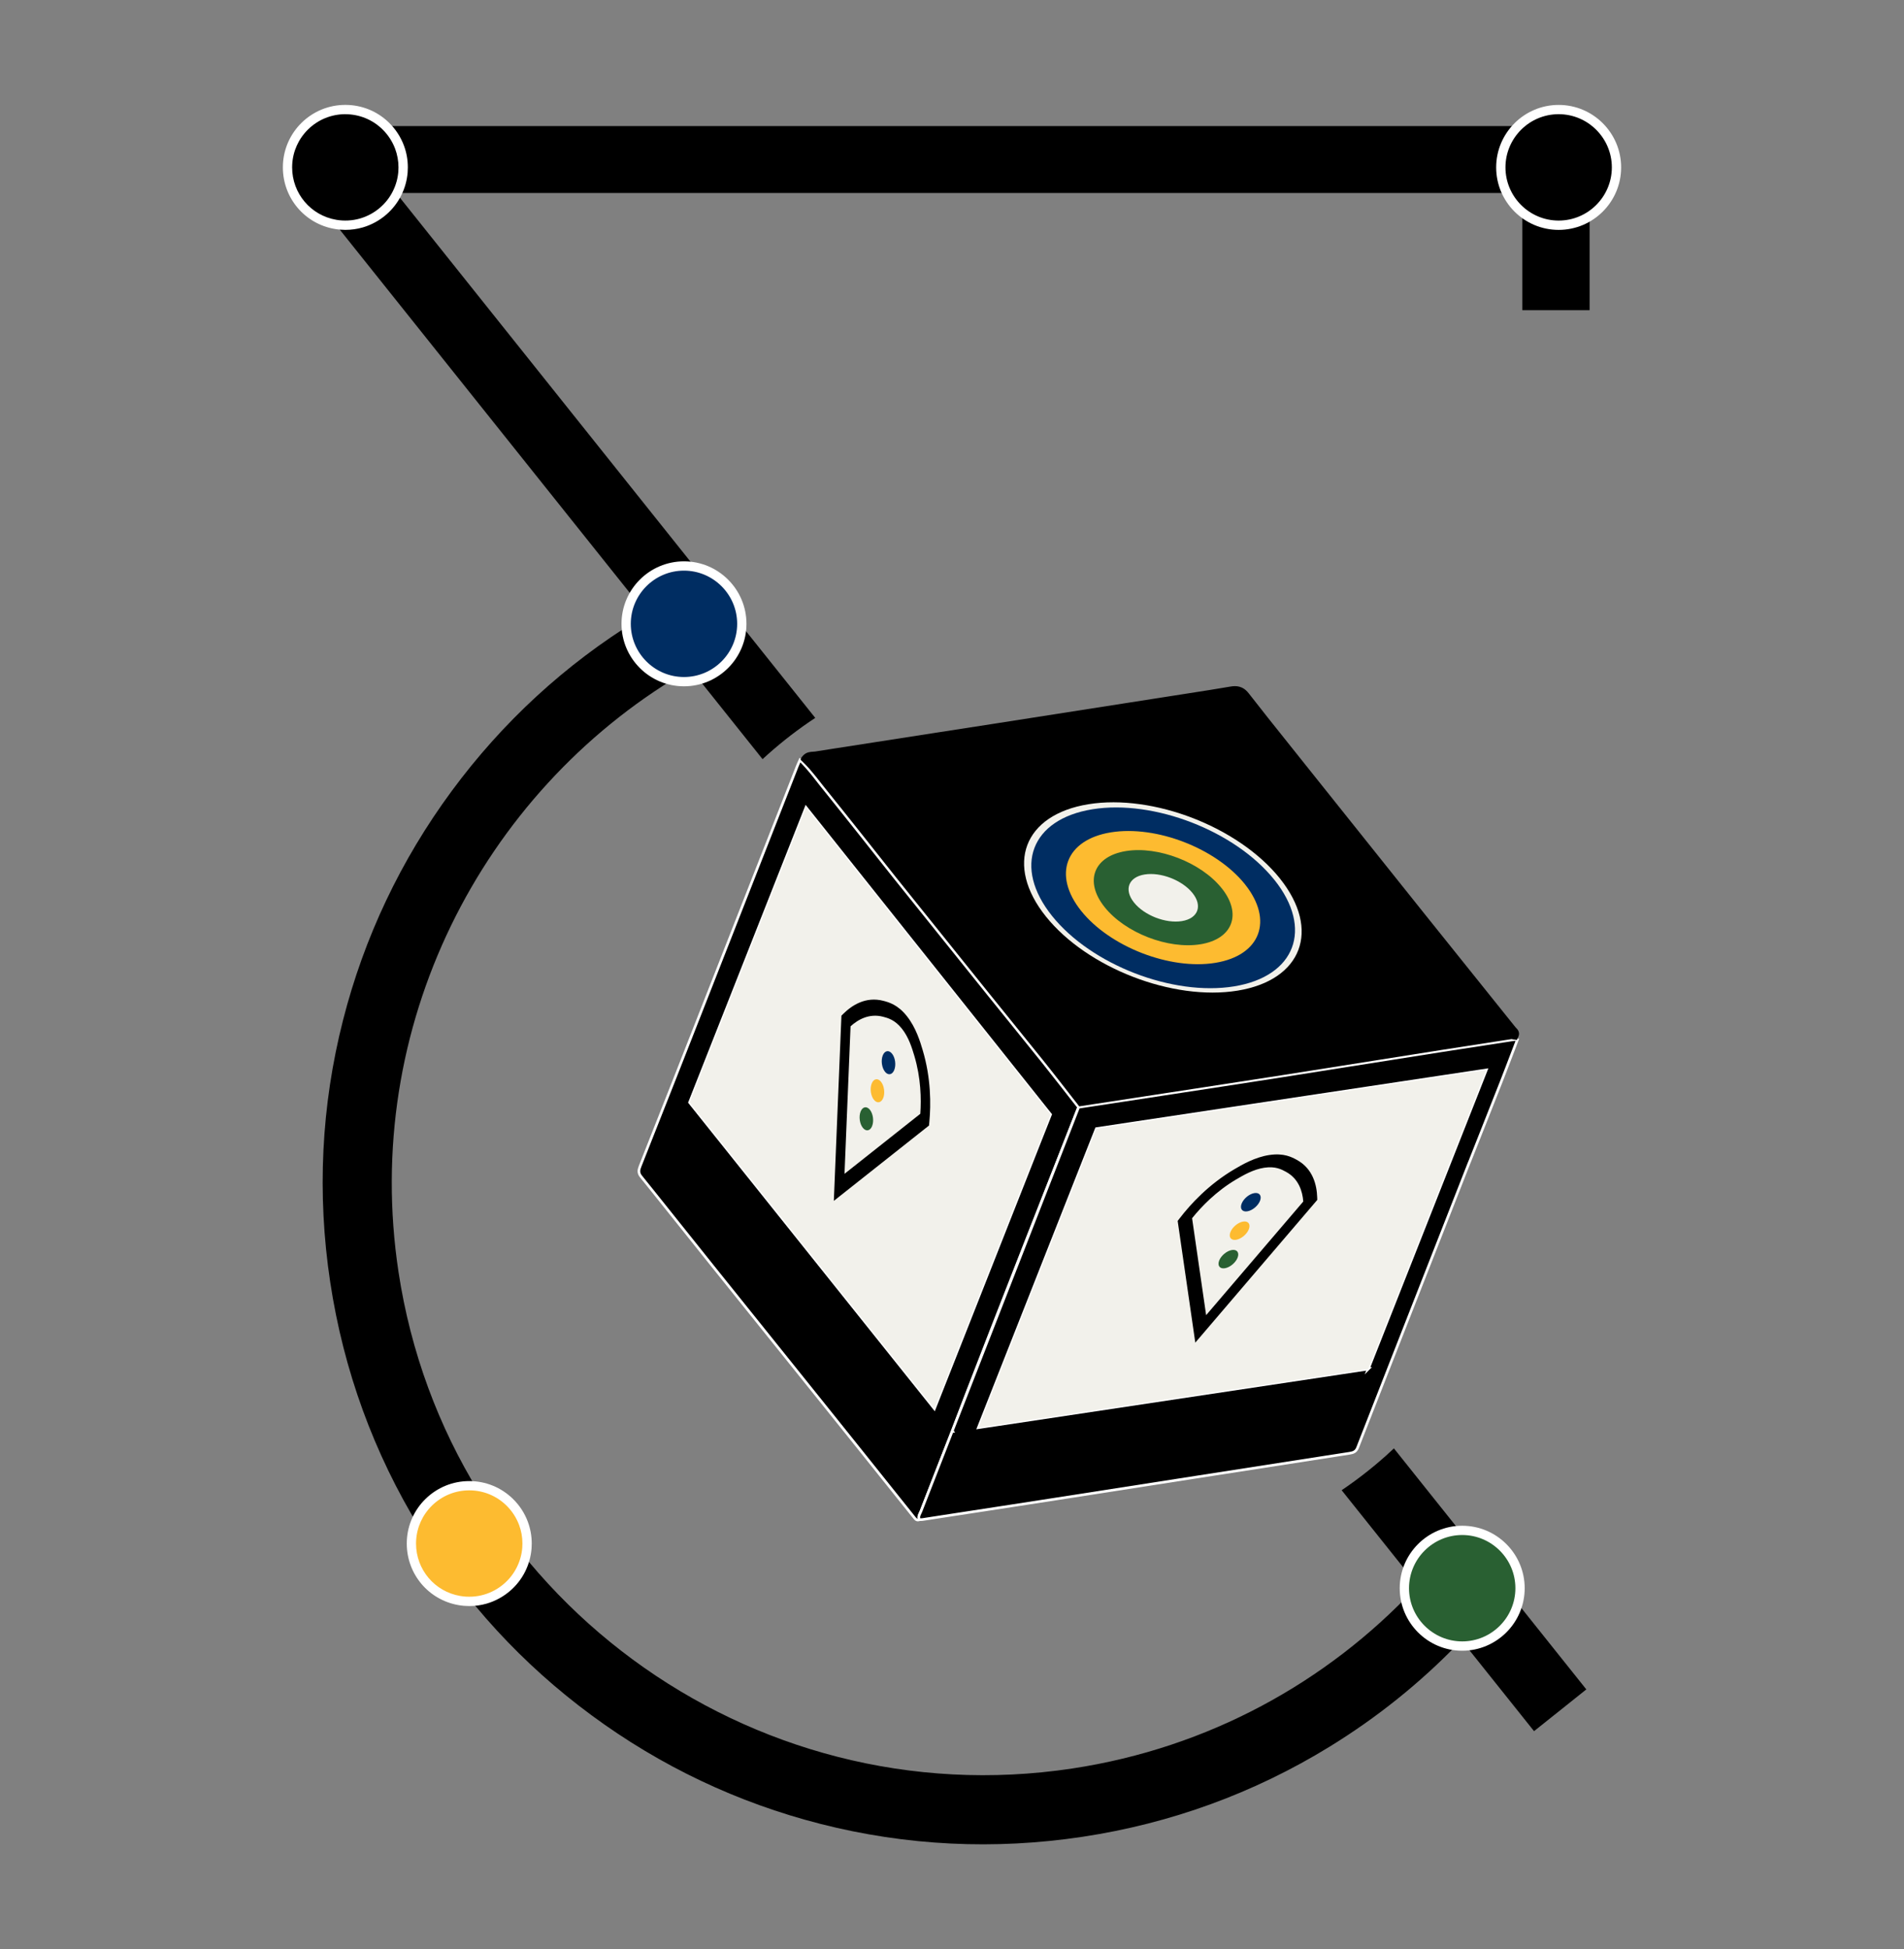 <?xml version="1.0" encoding="UTF-8"?><svg id="Calque_1" xmlns="http://www.w3.org/2000/svg" viewBox="0 0 717 734"><rect x="0" y="0" width="717" height="734" fill="#808080" stroke="none"/><defs><style>.cls-1{fill:#296032;}.cls-1,.cls-2,.cls-3,.cls-4,.cls-5,.cls-6,.cls-7,.cls-8{stroke-width:0px;}.cls-2,.cls-9{fill:#000;}.cls-3{fill:#fdbb30;}.cls-4{fill:none;}.cls-5{fill:#002d62;}.cls-9{stroke:#fff;stroke-miterlimit:10;}.cls-6{fill:#f2f1eb;}.cls-7{fill:#296032;}.cls-8{fill:#fff;}</style></defs><rect class="cls-2" x="551.87" y="70.08" width="68.12" height="25.35" transform="translate(668.69 -503.18) rotate(90)"/><rect class="cls-2" x="546.44" y="548.03" width="9.36" height="100.83" transform="translate(-252.96 474.66) rotate(-38.61)"/><path class="cls-2" d="M597.37,636.17l-19.69,15.72-72.45-90.73c5.76-3.89,11.33-8.21,16.66-12.97,1.02-.91,2.03-1.84,3.02-2.78l72.46,90.76Z"/><path class="cls-2" d="M532.77,598.18c-33.03,35.21-77.65,60-128.97,67.77-121.53,18.39-235.35-65.51-253.74-187.04-13.97-92.3,31.07-180.15,106.79-225.13l-16.45-20.52s-.04.03-.06.04c-27.43,16.83-51.06,38.56-70.24,64.57-19.18,26.02-32.94,55.02-40.9,86.2-8.24,32.3-9.87,65.51-4.85,98.73,5.03,33.22,16.41,64.46,33.84,92.87,16.83,27.43,38.56,51.06,64.57,70.24,26.02,19.18,55.02,32.94,86.2,40.9,32.3,8.24,65.51,9.87,98.73,4.85,33.22-5.03,64.46-16.41,92.87-33.84,17.91-10.99,34.2-24.06,48.69-39.06l-16.48-20.57Z"/><polygon class="cls-2" points="594.13 64.76 132.72 64.76 296.89 270.37 289.57 276.21 120.74 64.76 113.27 55.4 594.13 55.4 594.13 64.76"/><path class="cls-2" d="M602.05,72.68H149.18l.25.31,157.57,197.34c-6.23,4.11-12.25,8.73-17.98,13.85-.63.56-1.24,1.12-1.86,1.69L126.37,84.5l-18.07-22.63c.29-5.63,2.72-10.69,6.5-14.39h487.25v25.2Z"/><path class="cls-2" d="M151.83,63.03c0,.58-.02,1.16-.07,1.73-.22,2.83-.99,5.5-2.19,7.92-.05.1-.1.21-.15.31-1.26,2.44-2.96,4.62-5.01,6.42-2.38,2.09-5.21,3.66-8.34,4.56-1.91.55-3.93.84-6.02.84-1.26,0-2.49-.11-3.68-.31-10.28-1.75-18.1-10.69-18.1-21.47,0-.39.01-.78.03-1.16.29-5.63,2.72-10.69,6.5-14.39,3.93-3.85,9.31-6.23,15.25-6.23s11.32,2.38,15.25,6.23c2.26,2.21,4.03,4.91,5.16,7.92.89,2.37,1.37,4.94,1.37,7.63Z"/><path class="cls-8" d="M130.05,86.56c-1.34,0-2.67-.11-3.98-.34-11.33-1.93-19.55-11.68-19.55-23.19,0-.42.01-.84.03-1.25.31-5.89,2.8-11.41,7.02-15.55,4.43-4.34,10.28-6.73,16.48-6.73s12.05,2.39,16.48,6.73c2.45,2.4,4.38,5.36,5.57,8.56.99,2.63,1.48,5.41,1.48,8.24,0,.61-.02,1.23-.07,1.86-.24,3-1.03,5.88-2.36,8.56-.04.09-.11.22-.18.36-1.34,2.62-3.17,4.95-5.4,6.91-2.59,2.27-5.7,3.98-9,4.93-2.1.61-4.29.91-6.51.91ZM130.05,43c-5.28,0-10.26,2.04-14.03,5.73-3.59,3.52-5.72,8.22-5.98,13.23-.02.35-.03.71-.03,1.07,0,9.8,7,18.1,16.64,19.74,2.96.51,6.06.34,8.93-.49,2.81-.81,5.46-2.26,7.66-4.2,1.91-1.67,3.46-3.65,4.61-5.9.05-.1.09-.17.12-.24,1.16-2.33,1.83-4.78,2.03-7.32.04-.54.06-1.08.06-1.59,0-2.41-.43-4.77-1.26-7.01-1.02-2.72-2.66-5.24-4.74-7.28-3.77-3.7-8.75-5.73-14.03-5.73Z"/><circle class="cls-2" cx="586.95" cy="63.03" r="21.78"/><path class="cls-8" d="M586.95,86.57c-12.98,0-23.53-10.56-23.53-23.53s10.56-23.53,23.53-23.53,23.53,10.56,23.53,23.53-10.56,23.53-23.53,23.53ZM586.95,43c-11.05,0-20.03,8.99-20.03,20.03s8.99,20.03,20.03,20.03,20.03-8.99,20.03-20.03-8.99-20.03-20.03-20.03Z"/><circle class="cls-5" cx="257.57" cy="234.91" r="21.78"/><path class="cls-8" d="M257.57,258.44c-12.98,0-23.53-10.56-23.53-23.53s10.56-23.53,23.53-23.53,23.53,10.56,23.53,23.53-10.56,23.53-23.53,23.53ZM257.57,214.88c-11.05,0-20.03,8.99-20.03,20.03s8.99,20.03,20.03,20.03,20.03-8.99,20.03-20.03-8.99-20.03-20.03-20.03Z"/><circle class="cls-7" cx="550.63" cy="598.06" r="21.78"/><path class="cls-8" d="M550.63,621.6c-12.98,0-23.53-10.56-23.53-23.53s10.56-23.53,23.53-23.53,23.53,10.56,23.53,23.53-10.56,23.53-23.53,23.53ZM550.63,578.03c-11.04,0-20.03,8.99-20.03,20.03s8.99,20.03,20.03,20.03,20.03-8.99,20.03-20.03-8.99-20.03-20.03-20.03Z"/><path class="cls-3" d="M198.49,581.25c0,.58-.02,1.16-.07,1.73-.22,2.83-.99,5.5-2.19,7.92-.05.1-.1.21-.15.31-1.26,2.44-2.96,4.62-5.01,6.42-2.38,2.09-5.21,3.66-8.34,4.56-1.91.55-3.93.84-6.02.84-1.26,0-2.49-.11-3.68-.31-10.28-1.75-18.1-10.69-18.1-21.47,0-.39.01-.78.03-1.16.29-5.63,2.72-10.69,6.5-14.39,3.93-3.85,9.31-6.23,15.25-6.23s11.32,2.38,15.25,6.23c2.26,2.21,4.03,4.91,5.16,7.92.89,2.37,1.37,4.94,1.37,7.63Z"/><path class="cls-8" d="M176.71,604.78c-1.34,0-2.68-.11-3.98-.34-11.33-1.93-19.55-11.68-19.55-23.19,0-.42.01-.84.03-1.25.31-5.89,2.8-11.42,7.02-15.55,4.43-4.34,10.28-6.73,16.48-6.73s12.05,2.39,16.48,6.73c2.45,2.4,4.38,5.36,5.57,8.56.98,2.63,1.48,5.41,1.48,8.24,0,.61-.02,1.23-.07,1.86-.24,3-1.03,5.88-2.36,8.57-.04.1-.11.23-.18.36-1.34,2.61-3.16,4.94-5.4,6.9-2.59,2.27-5.7,3.98-9,4.93-2.1.61-4.29.91-6.51.91ZM176.71,561.21c-5.28,0-10.26,2.04-14.03,5.73-3.59,3.52-5.72,8.22-5.98,13.23-.02.35-.03.71-.03,1.07,0,9.8,7,18.1,16.64,19.74,2.95.51,6.06.34,8.93-.49,2.81-.81,5.46-2.26,7.66-4.2,1.91-1.66,3.46-3.65,4.61-5.9.06-.11.09-.18.13-.25,1.15-2.32,1.83-4.77,2.03-7.32.04-.54.06-1.08.06-1.59,0-2.41-.42-4.77-1.26-7.01-1.02-2.72-2.66-5.24-4.74-7.28-3.77-3.7-8.75-5.73-14.03-5.73Z"/><path class="cls-6" d="M571.38,391.61c-.39-.06-.78-.22-1.15-.16-2.14.32-4.27.65-6.41.98-6.84,1.04-13.68,2.1-20.52,3.18-20.19,3.19-40.39,6.41-60.58,9.58-14.74,2.31-29.49,4.56-44.24,6.82-7.27,1.11-14.53,2.23-21.81,3.34-3.5.53-7,1.07-10.5,1.6-1.1-1.41-2.2-2.82-3.3-4.23-1.01-1.29-2.01-2.58-3.01-3.86-2.3-2.94-4.6-5.88-6.94-8.79-6.79-8.49-13.67-16.91-20.48-25.38-6.43-7.98-12.82-15.98-19.23-23.96-5.38-6.7-10.77-13.39-16.14-20.1-4.02-5.02-7.98-10.1-11.99-15.14-4.9-6.15-9.77-12.32-14.72-18.44-.24-.3-.48-.6-.72-.9-.22-.27-.44-.55-.65-.82-.45-.57-.9-1.15-1.35-1.72-.27-.35-.56-.71-.83-1.06-.1-.13-.21-.27-.31-.4-.28-.35-.56-.7-.85-1.05-.23-.29-.48-.58-.73-.87-.1-.11-.19-.23-.29-.35-.31-.37-.63-.73-.94-1.1-.38-.43-.76-.84-1.15-1.25-.03-.04-.07-.09-.11-.13-.39-.4-.77-.81-1.18-1.19.98-1.19,2.47-.87,3.71-1.06,2.15-.34,4.28-.67,6.43-1.01,20.79-3.26,41.6-6.45,62.39-9.69,24.03-3.73,48.06-7.5,72.08-11.27,5.84-.91,11.69-1.81,17.52-2.81,2.2-.39,3.82-.02,5.32,1.91,6.29,8.11,12.74,16.11,19.15,24.13,16.06,20.11,32.13,40.23,48.21,60.34,10.23,12.77,20.47,25.5,30.69,38.26,1.28,1.59,2.56,3.19,3.84,4.78.4.51,1.2.9.8,1.79Z"/><path class="cls-9" d="M406.18,416.95c-1.1-1.41-2.2-2.82-3.3-4.22-1.01-1.29-2.01-2.58-3.01-3.86-2.3-2.95-4.61-5.88-6.94-8.8-6.79-8.49-13.67-16.91-20.48-25.38-6.43-7.97-12.83-15.97-19.24-23.96-5.38-6.7-10.77-13.38-16.13-20.1-4.02-5.02-7.99-10.1-12-15.14-4.89-6.15-9.78-12.33-14.71-18.44-.24-.3-.48-.6-.72-.89-.22-.28-.43-.56-.65-.82-.45-.57-.9-1.14-1.35-1.72-.27-.36-.56-.71-.83-1.06-.1-.13-.21-.27-.31-.4-.28-.36-.56-.7-.85-1.05-.23-.29-.48-.57-.73-.87-.1-.11-.19-.23-.29-.35-.31-.37-.63-.74-.95-1.09-.38-.43-.76-.84-1.15-1.25-.03-.04-.08-.1-.11-.13-.39-.41-.78-.81-1.18-1.2-.36.8-.74,1.58-1.05,2.39-.98,2.52-1.98,5.03-2.96,7.56-13.22,33.66-26.41,67.35-39.63,101.01-1.34,3.43-2.69,6.87-4.05,10.3-4.15,10.57-8.33,21.12-12.51,31.68-.56,1.41-.76,2.52.36,3.89,1.63,2.01,3.26,4.04,4.87,6.06,7.42,9.26,14.8,18.55,22.22,27.81,14.33,17.88,28.7,35.74,43.03,53.61,3.73,4.64,7.45,9.3,11.18,13.95,5.27,6.59,10.55,13.18,15.82,19.79,1.86,2.32,3.71,4.65,5.58,6.97.55.69,1.05,1.46,2.13,1.01-.62-1.19.19-2.15.57-3.12,3.9-10.02,7.81-20.03,11.72-30.05,0-.03.04-.1.08-.21,5.19-13.84,18.44-47.98,47.57-121.93ZM395.61,419.67l-3.34,8.43h0s-40.4,102.35-40.4,102.35l-92.19-115.31,43.84-111.08,92.08,115.6h0Z"/><polygon class="cls-6" points="395.61 419.67 395.61 419.67 392.27 428.11 392.27 428.11 351.88 530.46 259.69 415.15 303.53 304.07 395.61 419.67"/><path class="cls-9" d="M570.24,391.45c-2.14.32-4.28.65-6.41.98-6.84,1.04-13.68,2.1-20.52,3.17-20.19,3.19-40.39,6.41-60.58,9.58-14.75,2.32-29.49,4.55-44.25,6.82-7.26,1.12-14.53,2.23-21.81,3.34-3.5.54-7,1.08-10.5,1.6-1.25,3.21-2.51,6.42-3.76,9.63-.15.36-.29.74-.43,1.1-14.46,37.06-28.93,74.13-43.38,111.2l.14.18-.22.03c-3.91,10.02-7.82,20.03-11.72,30.05-.38.97-1.2,1.93-.57,3.12.4-.02.79,0,1.17-.05,2.61-.41,5.22-.8,7.84-1.21,8.61-1.32,17.24-2.65,25.86-3.97,5.72-.88,11.46-1.77,17.18-2.66,34.69-5.4,69.38-10.83,104.06-16.2,1.97-.3,3.94-.61,5.91-.92,1.46-.23,2.4-.62,3-2.13,4.02-10.28,8.03-20.55,12.05-30.83,9.95-25.41,19.91-50.81,29.87-76.23.07-.15.13-.3.2-.46,3.99-10.08,8-20.16,11.96-30.26.74-1.87,1.46-3.74,2.17-5.61,1.29-3.37,2.58-6.75,3.87-10.12-.39-.05-.78-.22-1.14-.16ZM515.26,515.51l-146.83,22.09,40.13-101.68,4.31-10.91,146.83-22.1-44.44,112.6Z"/><polygon class="cls-6" points="559.69 402.91 515.26 515.51 368.43 537.6 408.56 435.92 412.87 425.01 559.69 402.91"/><path class="cls-2" d="M306.71,286.49c.2.22.4.44.6.66l.25.28c.24.28.49.56.72.85.03.04.09.1.14.17l.12.15c.26.3.51.6.75.9.27.33.56.68.85,1.04.05.06.1.13.16.2l.3.38c.23.29.46.58.68.87l1.33,1.68c.21.28.42.53.62.79.13.16.25.31.37.46.11.14.23.29.35.43,3.81,4.71,7.63,9.53,11.34,14.19l3.2,4.02c1.71,2.15,3.41,4.3,5.11,6.46,2.2,2.78,4.47,5.66,6.72,8.48,3.39,4.24,6.79,8.47,10.2,12.71,1.91,2.37,3.82,4.75,5.73,7.12,2.28,2.83,4.55,5.67,6.82,8.51,4.05,5.05,8.09,10.1,12.15,15.13,2.78,3.45,5.56,6.89,8.35,10.33,3.9,4.82,7.93,9.79,11.87,14.72,2,2.49,4.11,5.18,6.86,8.69l1.28,1.65c.56.72,1.12,1.44,1.69,2.17l1.4,1.79c.41.53.82,1.06,1.24,1.59,1.41-.21,2.81-.43,4.22-.65,1.72-.26,3.43-.53,5.15-.79,7.18-1.1,14.35-2.2,21.52-3.29,3.57-.55,7.13-1.09,10.7-1.64,10.8-1.66,21.97-3.37,32.96-5.09,11.61-1.82,23.42-3.69,34.84-5.51,8.32-1.32,16.63-2.64,24.95-3.95,6.34-1,12.97-2.03,20.26-3.14,1.61-.25,3.22-.5,4.83-.74-1.01-1.26-2.02-2.52-3.03-3.77-4.64-5.78-9.27-11.56-13.91-17.33-5.46-6.81-10.93-13.61-16.39-20.43-13.03-16.29-26.05-32.59-39.07-48.89l-8.51-10.66c-1.41-1.77-2.82-3.53-4.23-5.29-4.84-6.05-9.85-12.31-14.68-18.54-.97-1.25-1.84-1.55-3.59-1.25-5.28.91-10.65,1.74-15.85,2.55l-1.47.23c-23.31,3.65-47.42,7.43-71.13,11.12-8.02,1.25-16.04,2.49-24.07,3.73-12.29,1.9-25,3.87-37.5,5.83-1.06.17-2.11.33-3.17.5-1.06.17-2.11.33-3.17.5-.29.05-.56.07-.83.08ZM569.18,391.29h0,0ZM569.32,391.28s0,0,0,0c0,0,0,0,0,0ZM301.45,286.07l.96.93c.37.36.73.73,1.14,1.15l.09.1c.37.39.73.77,1.08,1.17l.24.28c.23.26.45.51.68.8l.13.15c.05.07.11.13.16.2.23.27.46.54.7.84.28.33.55.66.83,1.01l.14.18c.06.07.11.15.16.2l.15.2c.22.28.44.55.67.85l1.32,1.67c.21.27.42.54.64.81l.03.03c.11.15.23.29.34.43.12.15.24.3.36.45,3.8,4.7,7.62,9.51,11.32,14.16l3.2,4.03c1.71,2.15,3.41,4.3,5.11,6.45,2.2,2.79,4.48,5.67,6.73,8.49,3.39,4.24,6.8,8.48,10.2,12.72,1.91,2.37,3.82,4.75,5.72,7.12,2.28,2.83,4.55,5.67,6.82,8.51,4.05,5.05,8.1,10.1,12.16,15.14,2.78,3.45,5.56,6.89,8.35,10.34,3.9,4.81,7.93,9.79,11.86,14.7,1.99,2.49,4.1,5.15,6.83,8.66l1.28,1.64c.56.72,1.13,1.45,1.69,2.17l1.39,1.79c.62.79,1.24,1.59,1.86,2.38l.62.79.15-.02.85-.13c1.74-.26,3.48-.53,5.22-.8,1.72-.26,3.43-.52,5.15-.78,7.18-1.1,14.35-2.2,21.52-3.3,3.56-.55,7.13-1.09,10.7-1.64,10.81-1.66,21.98-3.37,32.97-5.09,11.62-1.82,23.42-3.69,34.84-5.51,8.32-1.32,16.63-2.63,24.94-3.95,6.34-1,12.96-2.03,20.24-3.14,2.08-.32,4.15-.64,6.23-.96.05,0,.13.03.2.04.17.04.35.08.52.1l1.28.19.54-1.18c.81-1.77-.43-2.98-.83-3.37-.06-.06-.15-.15-.18-.18-1.26-1.58-2.53-3.15-3.79-4.72-4.63-5.78-9.27-11.55-13.9-17.33-5.46-6.81-10.93-13.61-16.38-20.42-13.03-16.29-26.05-32.59-39.06-48.89l-8.51-10.66c-1.41-1.77-2.82-3.53-4.23-5.3-4.83-6.04-9.83-12.29-14.65-18.5-2.26-2.92-4.88-2.88-6.9-2.53-5.25.9-10.61,1.74-15.79,2.54l-1.47.23c-23.31,3.66-47.41,7.43-71.13,11.12-8.02,1.25-16.04,2.49-24.06,3.73-12.29,1.9-25.01,3.87-37.5,5.83-1.06.17-2.11.33-3.17.5-1.06.17-2.11.33-3.17.5-.22.03-.5.05-.79.07-.96.05-2.37.12-3.53,1.16-.14.13-.28.27-.41.42l-.47.57-.36.85Z"/><polygon class="cls-4" points="505.51 515.21 379.66 534.15 419.19 433.99 545.04 415.05 505.51 515.21"/><path class="cls-2" d="M450.12,505.58l-6.64-45.83.85-1.1c4.03-5.24,10.85-12.67,20.49-18.35,2.89-1.7,7.71-4.54,13.18-5.37h.04c5.45-.82,8.49.84,10.3,1.83,6.09,3.32,7.54,9.5,7.68,14.11l.03.97-45.94,53.75ZM448.91,458.74l5.29,36.5,36.58-42.79c-.29-3.84-1.71-8.57-6.5-11.18-1.68-.92-3.98-2.17-8.14-1.55h-.03c-4.17.63-7.98,2.88-10.51,4.36-7.58,4.46-13.15,10.25-16.69,14.66Z"/><path class="cls-5" d="M474.49,452.19c-.75,1.9-2.91,3.67-4.82,3.96s-2.85-1.02-2.1-2.92c.75-1.9,2.91-3.67,4.82-3.96s2.85,1.02,2.1,2.92Z"/><path class="cls-3" d="M470.27,462.91c-.75,1.9-2.91,3.67-4.82,3.96s-2.85-1.02-2.1-2.92c.75-1.9,2.91-3.67,4.82-3.96s2.85,1.02,2.1,2.92Z"/><path class="cls-1" d="M466.04,473.62c-.75,1.9-2.91,3.67-4.82,3.96-1.91.29-2.85-1.02-2.1-2.92.75-1.9,2.91-3.67,4.82-3.96s2.85,1.02,2.1,2.92Z"/><polygon class="cls-4" points="346.04 520.4 267.02 421.56 306.01 322.76 384.95 421.83 346.04 520.4"/><path class="cls-2" d="M314,452.22l2.86-69.75.68-.68c3.22-3.21,8.47-6.67,15.16-4.9,2,.53,5.35,1.41,8.78,5.72l.02.03c3.42,4.3,5.01,9.6,5.95,12.76,3.18,10.62,3.13,20.58,2.52,27.06l-.13,1.37-35.85,28.38ZM320.3,386.49l-2.28,55.53,28.54-22.6c.4-5.57.25-13.5-2.25-21.85-.88-2.93-2.08-6.95-4.69-10.23l-.02-.02c-2.62-3.29-5.26-3.98-7.01-4.44-5.25-1.39-9.5,1.05-12.3,3.6Z"/><path class="cls-5" d="M336.76,402.9c-.74,1.87-2.31,2.17-3.51.66s-1.57-4.24-.83-6.11c.74-1.87,2.31-2.17,3.51-.66,1.2,1.5,1.57,4.24.83,6.11Z"/><path class="cls-3" d="M332.6,413.46c-.74,1.87-2.31,2.17-3.51.67-1.2-1.5-1.57-4.24-.83-6.11s2.31-2.17,3.51-.66c1.2,1.5,1.57,4.24.83,6.11Z"/><path class="cls-1" d="M328.43,424.02c-.74,1.87-2.31,2.17-3.51.67s-1.57-4.24-.84-6.11c.74-1.87,2.31-2.17,3.51-.67,1.2,1.5,1.57,4.24.83,6.11Z"/><polygon class="cls-2" points="567.3 388.11 409.21 414 307.55 287.43 466.81 261.95 567.3 388.11"/><path class="cls-6" d="M482.02,330.86c15.45,19.35,8.29,38.23-15.98,42.18-24.31,3.96-56.62-8.52-72.17-27.91-15.57-19.42-8.39-38.36,16.02-42.29s56.67,8.64,72.14,28.02Z"/><path class="cls-5" d="M479.93,331.35c14.68,18.39,7.88,36.32-15.19,40.08-23.09,3.76-53.79-8.1-68.56-26.52-14.78-18.44-7.97-36.44,15.21-40.17,23.16-3.73,53.83,8.2,68.53,26.61Z"/><path class="cls-3" d="M468.85,333.03c10.82,13.55,5.82,26.77-11.19,29.54s-39.64-5.98-50.51-19.55c-10.88-13.59-5.86-26.84,11.21-29.59,17.06-2.75,39.66,6.03,50.5,19.6Z"/><path class="cls-1" d="M460.07,334.48c7.74,9.68,4.16,19.13-8,21.1s-28.32-4.27-36.08-13.97c-7.77-9.7-4.18-19.16,8-21.13,12.18-1.97,28.33,4.3,36.07,14Z"/><path class="cls-6" d="M449.08,336.29c3.87,4.84,2.08,9.57-4,10.56-6.08.99-14.16-2.14-18.04-6.99-3.88-4.85-2.09-9.58,4-10.56s14.16,2.15,18.04,6.99Z"/></svg>